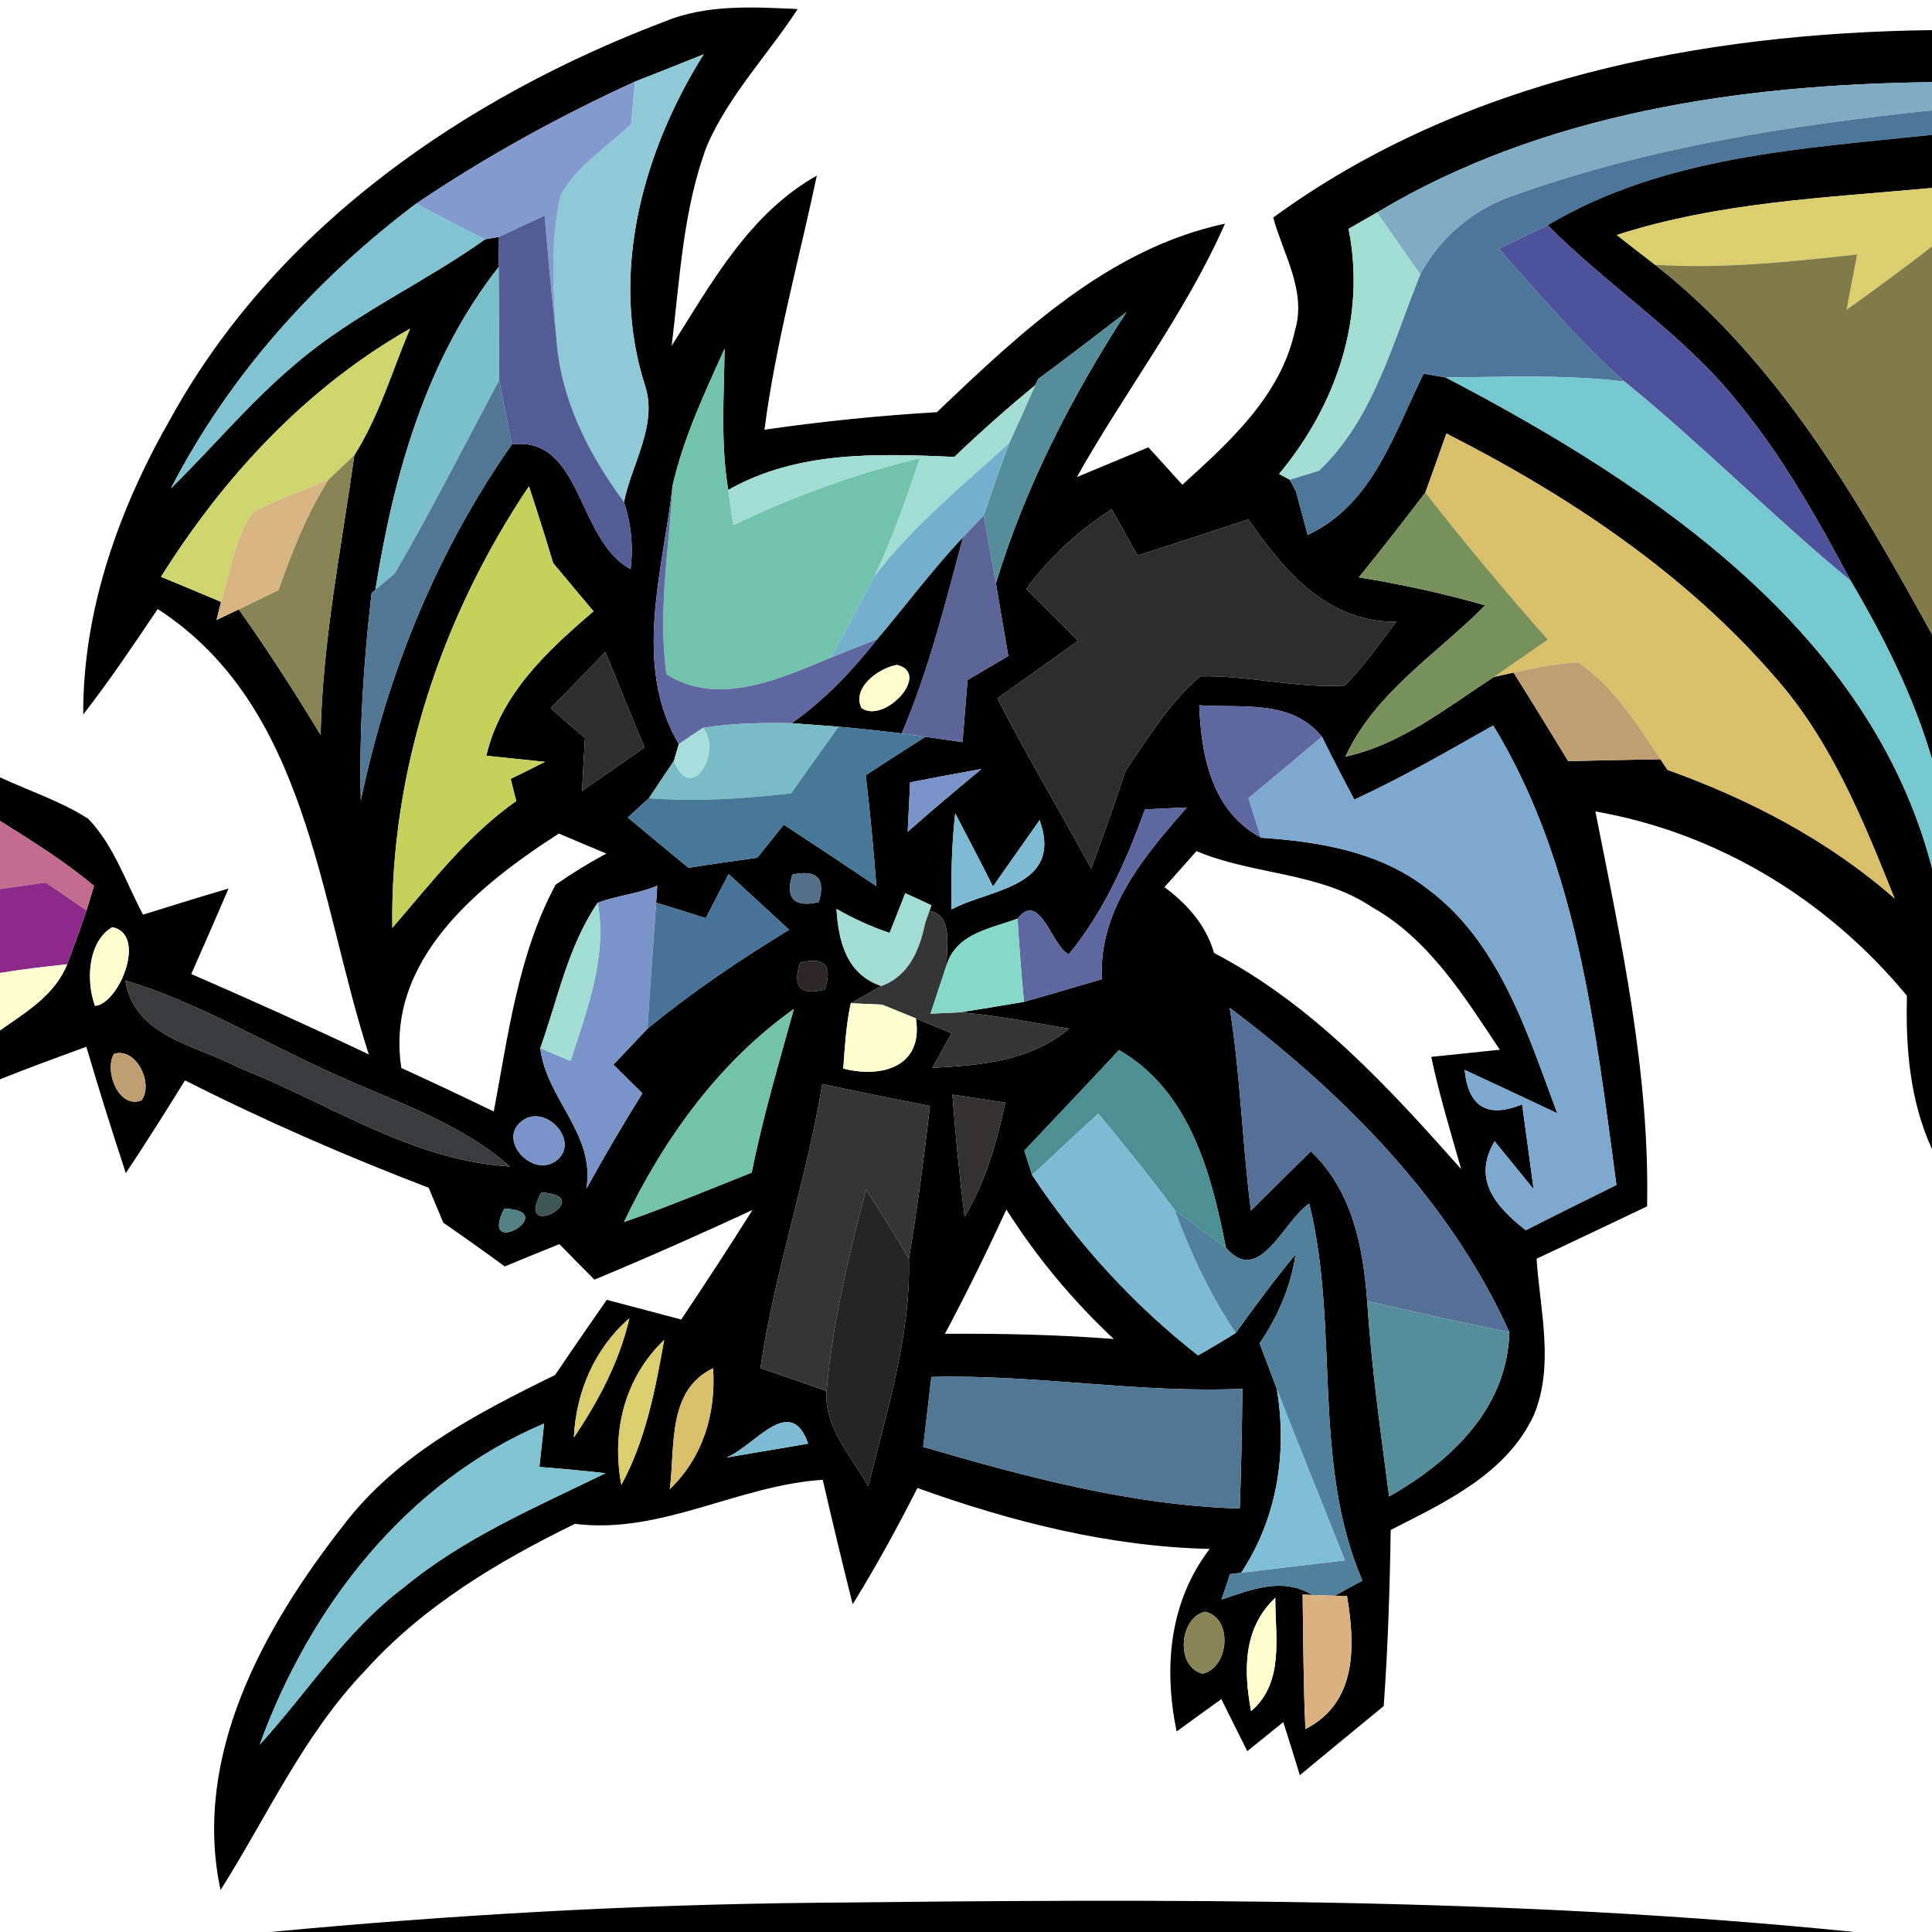 <?xml version="1.0" encoding="UTF-8" ?>
<!DOCTYPE svg PUBLIC "-//W3C//DTD SVG 1.1//EN" "http://www.w3.org/Graphics/SVG/1.1/DTD/svg11.dtd">
<svg width="111pt" height="111pt" viewBox="0 0 111 111" version="1.1" xmlns="http://www.w3.org/2000/svg">
<path fill="#000000" opacity="1.00" d=" M 9.89 23.89 C 15.95 13.00 26.71 5.60 38.15 1.25 C 40.58 0.24 43.25 0.40 45.83 0.52 C 44.12 3.14 41.89 5.46 40.62 8.36 C 39.24 12.03 39.06 16.01 38.59 19.87 C 40.89 16.24 43.05 12.27 46.93 10.09 C 45.90 14.95 44.56 19.75 43.92 24.69 C 47.21 24.21 50.51 23.88 53.83 23.68 C 58.61 19.13 63.69 14.28 70.38 12.85 C 68.10 18.02 64.62 22.50 61.87 27.41 C 63.24 26.84 64.61 26.27 65.98 25.70 C 66.47 26.24 67.44 27.31 67.93 27.85 C 70.64 25.39 73.59 22.74 74.40 18.99 C 75.08 16.74 73.73 14.61 73.15 12.50 C 84.05 4.54 97.75 1.90 111.00 1.73 L 111.00 4.72 C 100.03 4.85 88.67 6.48 79.11 12.21 C 78.71 12.44 77.89 12.91 77.48 13.15 C 78.50 18.28 76.76 23.29 73.49 27.23 L 74.10 27.56 L 74.45 28.21 C 74.62 28.84 74.96 30.10 75.13 30.73 C 78.86 29.02 80.11 24.86 81.79 21.47 C 82.11 21.52 82.75 21.63 83.07 21.69 C 94.84 27.84 107.46 36.24 111.00 49.87 L 111.00 66.02 C 109.73 63.25 109.48 60.22 109.56 57.21 C 105.02 51.71 98.71 47.85 91.66 46.62 C 93.14 54.10 94.79 61.63 94.63 69.31 C 92.52 70.32 90.40 71.32 88.28 72.32 C 88.48 75.27 89.31 78.44 88.13 81.29 C 86.57 84.67 83.03 86.31 79.90 87.90 C 79.85 91.28 79.74 94.65 79.50 98.02 C 77.89 99.34 76.28 100.66 74.68 101.99 C 74.37 100.97 74.05 99.95 73.73 98.94 C 73.21 99.36 72.18 100.19 71.66 100.61 C 71.16 99.61 70.66 98.61 70.17 97.62 C 69.52 98.08 68.24 99.02 67.60 99.48 C 66.85 95.81 67.17 92.05 69.50 88.99 C 63.73 88.86 58.11 87.43 52.71 85.49 C 51.56 87.76 50.33 90.00 48.99 92.17 C 48.39 89.79 47.82 87.41 47.27 85.02 C 42.40 85.33 37.99 88.17 33.03 87.55 C 28.61 89.71 24.29 92.29 20.97 95.99 C 17.45 99.65 15.36 104.34 12.67 108.59 C 11.03 100.87 15.15 93.48 19.75 87.61 C 22.83 83.57 27.42 81.19 31.89 79.00 C 32.87 77.55 33.86 76.11 34.86 74.68 C 36.29 75.06 37.71 75.43 39.14 75.81 C 40.53 73.73 41.90 71.64 43.23 69.52 C 40.23 70.91 37.21 72.25 34.15 73.52 C 33.64 73.01 32.64 71.99 32.14 71.48 C 31.09 71.90 30.05 72.33 29.00 72.76 C 27.84 71.91 26.66 71.07 25.47 70.25 C 25.26 69.75 24.84 68.75 24.63 68.24 C 19.87 66.42 15.19 64.38 10.63 62.07 C 9.52 63.86 8.40 65.64 7.23 67.40 C 6.43 64.99 5.68 62.57 4.96 60.14 C 3.30 60.75 1.64 61.35 0.00 62.01 L 0.00 59.20 C 1.48 58.15 3.15 57.18 3.86 55.40 C 4.25 54.38 4.62 53.35 4.97 52.31 L 5.40 50.90 C 3.72 49.48 1.85 48.33 0.00 47.16 L 0.00 44.66 C 1.70 45.45 3.50 46.03 5.08 47.05 C 6.56 48.60 7.23 50.70 8.22 52.55 C 9.85 52.04 11.49 51.53 13.13 51.05 C 12.43 52.69 11.71 54.32 10.99 55.96 C 14.41 57.45 17.82 58.98 21.19 60.58 C 18.31 51.69 17.69 40.58 9.06 34.99 C 7.68 37.04 6.30 39.10 4.78 41.05 C 4.76 34.96 6.88 29.11 9.89 23.89 M 36.48 4.69 C 32.11 6.69 27.89 9.01 23.91 11.70 C 18.11 16.07 13.15 21.59 9.82 28.06 C 12.23 25.69 14.40 23.07 17.00 20.89 C 20.31 18.05 24.34 16.27 27.87 13.75 C 28.07 13.71 28.47 13.65 28.67 13.61 C 28.66 14.04 28.66 14.91 28.65 15.34 C 24.48 20.64 22.61 27.32 21.57 33.88 L 21.35 34.07 C 20.89 38.02 20.63 42.01 20.73 45.99 C 22.27 38.66 25.10 31.68 29.41 25.53 C 33.47 25.05 33.12 31.02 36.23 32.70 C 36.39 31.36 36.26 30.07 35.85 28.84 C 36.29 26.64 37.83 24.38 37.04 22.09 C 35.00 15.69 36.95 8.65 40.43 3.12 C 39.12 3.65 37.80 4.17 36.48 4.69 M 59.64 21.78 L 59.48 22.13 C 57.88 23.44 56.33 24.82 54.83 26.25 C 50.42 26.06 45.82 25.89 41.84 28.15 C 41.39 25.46 41.60 22.73 41.63 20.03 C 40.48 22.59 39.26 25.16 38.64 27.92 C 38.09 32.78 36.32 38.23 39.00 42.75 L 38.72 43.71 C 38.36 44.25 37.64 45.32 37.28 45.86 C 36.98 46.14 36.38 46.69 36.07 46.97 C 37.23 47.94 38.39 48.90 39.56 49.86 C 40.87 49.65 42.19 49.46 43.51 49.28 C 43.89 48.81 44.65 47.85 45.03 47.38 C 46.81 48.54 48.58 49.72 50.35 50.91 C 50.19 48.78 49.99 46.66 49.74 44.54 C 50.88 43.79 52.02 43.06 53.17 42.33 C 53.70 42.41 54.77 42.56 55.30 42.64 C 55.40 41.45 55.49 40.26 55.59 39.07 C 56.18 38.72 57.35 38.03 57.93 37.69 C 57.69 36.29 57.45 34.90 57.22 33.51 C 58.91 27.95 61.57 22.79 64.72 17.93 C 63.03 19.22 61.35 20.52 59.64 21.78 M 9.25 33.14 C 10.40 33.62 11.55 34.09 12.70 34.58 L 12.44 35.62 L 13.72 35.01 C 15.38 37.35 16.93 39.77 18.42 42.22 C 18.53 36.81 19.61 31.50 20.36 26.15 C 21.78 23.91 22.53 21.31 23.56 18.88 C 17.60 22.27 12.87 27.37 9.25 33.14 M 83.10 24.91 C 82.70 26.04 82.30 27.17 81.89 28.30 C 80.64 29.94 79.37 31.57 78.07 33.17 C 80.52 33.57 82.94 34.09 85.33 34.78 C 82.56 37.58 79.01 39.77 77.30 43.47 C 80.52 42.77 83.13 40.64 85.84 38.89 L 86.96 38.64 C 88.02 40.33 89.06 42.03 90.10 43.73 C 91.86 43.69 93.63 43.65 95.40 43.62 L 95.80 44.23 C 100.54 45.93 105.05 48.28 108.85 51.62 C 107.06 47.15 105.23 42.60 102.01 38.94 C 96.84 32.95 90.12 28.47 83.10 24.91 M 22.54 53.31 C 24.76 50.74 26.85 48.00 29.66 46.02 C 29.58 45.71 29.42 45.07 29.34 44.75 C 29.84 44.51 30.82 44.02 31.31 43.77 C 30.47 43.68 28.78 43.51 27.94 43.42 C 28.77 39.86 31.45 37.39 34.10 35.12 C 33.32 34.20 32.55 33.27 31.78 32.35 C 31.34 30.87 30.87 29.40 30.39 27.94 C 25.38 35.40 22.41 44.28 22.54 53.31 M 58.96 33.83 C 59.96 34.83 60.95 35.82 61.94 36.82 C 60.40 37.92 58.85 39.02 57.31 40.12 C 58.98 43.44 60.93 46.63 62.69 49.91 C 63.38 48.04 64.05 46.17 64.67 44.28 C 65.97 42.39 67.18 40.37 68.95 38.86 C 71.73 38.79 74.48 39.56 77.26 39.39 C 78.36 38.27 79.27 36.97 80.22 35.72 C 76.25 35.76 73.79 32.81 71.72 29.84 C 69.60 30.54 67.48 31.24 65.36 31.92 C 64.99 31.26 64.24 29.92 63.87 29.26 C 61.97 30.48 60.30 32.01 58.96 33.83 M 31.64 40.70 C 32.13 41.13 33.12 41.98 33.61 42.40 C 33.55 43.41 33.49 44.43 33.44 45.44 C 34.64 44.61 35.83 43.78 37.03 42.94 C 36.28 41.12 35.52 39.29 34.78 37.46 C 33.73 38.54 32.69 39.62 31.64 40.70 M 68.90 40.52 C 69.02 43.48 69.62 46.59 72.45 48.13 C 75.78 48.35 79.27 48.93 81.98 51.04 C 86.15 54.11 87.74 59.33 89.47 63.96 C 88.14 63.33 85.48 62.09 84.15 61.47 C 84.36 63.60 85.46 64.26 87.45 63.45 C 87.62 64.67 87.95 67.10 88.11 68.32 L 85.87 65.57 C 84.56 67.80 85.97 69.34 87.66 70.68 C 89.39 69.80 91.13 68.94 92.87 68.08 C 91.65 59.06 90.62 49.61 85.79 41.68 C 83.16 43.17 80.55 44.68 77.81 45.94 C 77.17 44.74 76.55 43.54 75.95 42.33 C 74.20 40.16 71.35 40.69 68.90 40.52 M 52.29 44.95 C 52.25 45.66 52.19 47.08 52.15 47.79 C 53.54 46.56 54.96 45.37 56.39 44.18 C 55.02 44.43 53.65 44.68 52.29 44.95 M 65.78 46.50 C 64.72 49.47 63.41 52.37 61.41 54.83 C 60.43 54.39 59.76 51.12 58.46 52.78 C 56.93 53.35 54.97 53.61 54.39 55.43 C 54.37 54.40 54.77 52.54 53.40 52.34 L 53.51 52.01 C 53.14 51.83 52.39 51.49 52.01 51.32 C 51.79 51.89 51.34 53.03 51.11 53.60 C 50.05 53.24 49.03 52.78 48.06 52.22 C 48.17 54.07 48.63 55.98 50.64 56.65 C 50.20 56.90 49.32 57.39 48.88 57.64 C 48.61 58.87 48.54 60.14 48.45 61.39 C 50.63 61.96 53.07 61.30 52.62 58.51 C 53.13 58.72 54.15 59.15 54.67 59.36 C 54.39 59.86 53.85 60.85 53.57 61.35 C 56.33 61.21 59.21 60.97 61.42 59.10 C 59.34 58.75 57.27 58.34 55.17 58.16 C 56.39 57.97 57.61 57.77 58.83 57.56 C 60.32 57.14 61.81 56.70 63.30 56.26 C 63.13 52.24 65.71 49.22 68.19 46.39 C 67.59 46.42 66.38 46.47 65.78 46.50 M 54.67 52.25 C 56.83 51.07 61.11 51.00 59.73 47.12 C 59.06 48.07 57.72 49.98 57.05 50.93 C 56.34 49.52 55.61 48.12 54.88 46.73 C 54.67 48.56 54.64 50.41 54.67 52.25 M 32.11 47.89 C 27.50 50.85 22.10 55.19 23.06 61.36 C 24.84 62.17 26.61 63.01 28.37 63.86 C 29.20 59.45 29.77 54.84 31.92 50.83 C 32.86 50.18 33.83 49.58 34.84 49.04 C 33.93 48.66 33.02 48.28 32.11 47.89 M 66.90 50.97 C 68.21 51.94 69.29 53.15 69.75 54.75 C 75.42 57.71 79.76 62.45 83.95 67.17 C 83.34 65.03 82.69 62.90 82.23 60.72 C 83.21 60.62 85.18 60.42 86.17 60.31 C 84.14 57.27 82.12 53.97 78.83 52.12 C 75.81 50.09 72.02 50.28 68.74 48.90 C 68.13 49.59 67.52 50.28 66.90 50.97 M 45.52 50.25 C 45.11 51.62 45.62 52.15 47.04 51.83 C 47.45 50.47 46.94 49.94 45.52 50.25 M 34.34 51.87 C 32.62 54.39 32.05 57.41 31.04 60.22 C 31.39 63.15 34.22 65.14 33.69 68.30 C 34.71 66.44 35.79 64.61 36.91 62.81 C 36.49 62.40 35.66 61.58 35.24 61.17 C 35.73 60.65 36.71 59.62 37.20 59.10 C 39.76 57.00 42.51 55.14 45.34 53.42 C 44.18 52.35 43.02 51.28 41.86 50.22 C 41.53 50.85 40.88 52.12 40.55 52.75 C 39.60 52.45 38.65 52.15 37.70 51.86 L 37.76 50.89 C 36.66 51.35 35.45 51.45 34.34 51.87 M 6.45 53.27 C 5.03 54.11 4.94 56.39 5.46 57.79 C 6.86 57.67 8.47 53.66 6.45 53.27 M 45.97 55.31 C 45.51 56.70 45.99 57.21 47.39 56.85 C 47.85 55.47 47.38 54.95 45.97 55.31 M 7.20 56.33 C 7.72 59.58 11.30 60.05 13.72 61.34 C 18.86 63.35 23.65 66.69 29.30 67.02 C 26.42 64.48 22.71 63.31 19.28 61.74 C 15.24 59.95 11.45 57.61 7.20 56.33 M 35.85 70.21 C 38.33 69.35 40.75 68.34 43.19 67.37 C 43.82 64.19 44.75 61.09 45.61 57.97 C 41.28 61.05 38.11 65.47 35.85 70.21 M 70.65 57.90 C 71.27 61.76 71.37 65.68 71.87 69.55 C 73.01 68.42 74.16 67.28 75.31 66.15 C 77.70 68.40 78.31 71.63 78.55 74.75 C 78.79 78.51 79.32 82.24 79.81 85.98 C 83.38 83.94 86.59 80.93 86.72 76.54 C 83.31 68.97 77.21 62.85 70.65 57.90 M 6.55 60.55 C 5.97 61.51 6.81 63.74 8.13 63.22 C 8.85 62.25 7.81 60.14 6.55 60.55 M 58.85 66.11 C 58.96 66.46 59.19 67.16 59.30 67.51 C 61.90 71.44 65.12 74.96 68.83 77.87 C 69.56 77.46 70.28 77.03 71.00 76.58 C 72.10 75.05 73.22 73.53 74.43 72.07 C 74.17 73.93 73.41 75.64 72.37 77.18 C 72.62 77.84 73.11 79.15 73.36 79.81 C 73.97 83.46 73.38 87.24 71.31 90.36 L 70.67 90.44 C 70.55 90.80 70.30 91.54 70.18 91.90 C 71.91 91.32 73.70 90.59 75.40 91.64 L 74.84 91.61 C 74.88 94.19 74.88 96.77 75.00 99.34 C 77.98 97.83 77.87 94.55 77.39 91.69 L 76.69 91.68 C 77.08 91.46 77.87 91.03 78.27 90.81 C 75.34 83.95 76.98 76.28 75.22 69.15 C 73.73 70.13 72.37 73.94 70.43 71.68 C 69.60 67.42 68.35 62.66 64.29 60.33 C 62.49 62.27 60.66 64.19 58.85 66.11 M 47.24 62.28 C 46.34 67.79 44.49 73.08 43.69 78.60 C 44.96 79.04 46.23 79.47 47.49 79.92 C 47.33 82.02 48.94 83.67 49.88 85.40 C 50.94 81.11 52.33 76.78 52.22 72.32 C 52.71 69.41 53.09 66.48 53.43 63.54 C 51.36 63.14 49.30 62.72 47.24 62.28 M 54.72 62.89 C 54.90 65.23 55.12 67.57 55.42 69.91 C 56.63 67.89 57.27 65.63 57.76 63.35 C 57.00 63.23 55.48 63.00 54.72 62.89 M 30.05 64.36 C 28.51 65.41 30.52 67.65 31.90 66.73 C 33.41 65.68 31.43 63.42 30.05 64.36 M 31.10 68.51 C 29.50 71.45 34.45 68.71 31.10 68.51 M 28.97 69.44 C 27.45 72.45 32.32 69.56 28.97 69.44 M 54.29 76.63 C 57.53 76.61 60.76 76.68 63.99 76.93 C 61.63 74.72 59.55 72.22 57.82 69.49 C 56.71 71.90 55.54 74.28 54.29 76.63 M 32.97 82.59 C 34.39 80.49 35.59 78.22 36.16 75.74 C 34.16 77.48 33.10 79.95 32.97 82.59 M 35.70 85.31 C 37.10 82.74 37.65 79.83 38.16 76.98 C 35.88 79.17 35.12 82.25 35.70 85.31 M 38.48 85.56 C 40.39 83.72 41.14 81.23 40.97 78.61 C 38.31 79.88 38.80 83.13 38.48 85.56 M 53.51 79.11 C 53.35 80.45 53.20 81.79 53.04 83.13 C 58.98 84.86 65.01 86.49 71.23 86.67 C 71.31 84.38 71.36 82.08 71.38 79.79 C 65.41 80.06 59.49 78.95 53.51 79.11 M 41.73 83.74 C 43.29 83.47 44.86 83.22 46.43 82.94 C 45.41 80.00 43.31 83.14 41.73 83.74 M 14.92 100.24 C 17.67 97.23 19.88 93.70 23.18 91.22 C 26.64 88.35 30.80 86.59 34.79 84.64 C 33.53 84.50 32.26 84.38 30.99 84.28 C 31.06 83.66 31.19 82.41 31.26 81.79 C 23.34 85.14 17.80 92.31 14.92 100.24 M 71.88 98.31 C 73.81 96.66 73.26 94.04 73.27 91.80 C 71.42 93.54 71.44 95.97 71.88 98.31 M 69.10 96.16 C 70.62 95.82 70.86 92.93 69.22 92.60 C 67.74 92.96 67.53 95.79 69.10 96.16 Z" />
<path fill="#8fc8d6" opacity="1.00" d=" M 36.48 4.69 C 37.80 4.17 39.12 3.65 40.43 3.12 C 36.95 8.65 35.00 15.69 37.04 22.09 C 37.83 24.38 36.29 26.64 35.85 28.84 C 33.76 26.02 32.14 22.79 31.95 19.22 C 31.79 16.55 31.59 13.81 32.23 11.18 C 33.17 9.50 34.88 8.44 36.26 7.14 C 36.33 6.33 36.41 5.51 36.48 4.69 Z" />
<path fill="#7fabc3" opacity="1.00" d=" M 79.11 12.21 C 88.67 6.48 100.03 4.85 111.00 4.72 L 111.00 6.34 C 102.93 7.19 94.82 8.44 87.15 11.17 C 84.77 11.92 82.78 13.57 81.60 15.77 C 80.77 14.59 79.94 13.40 79.11 12.21 Z" />
<path fill="#829ace" opacity="1.00" d=" M 23.91 11.70 C 27.89 9.01 32.11 6.69 36.48 4.69 C 36.41 5.51 36.33 6.33 36.26 7.14 C 34.88 8.44 33.17 9.50 32.23 11.18 C 31.59 13.81 31.79 16.55 31.95 19.22 C 31.68 16.95 31.49 14.67 31.29 12.39 C 30.63 12.70 29.32 13.31 28.67 13.61 C 28.47 13.65 28.07 13.71 27.87 13.75 C 26.54 13.09 25.22 12.41 23.91 11.70 Z" />
<path fill="#4c769a" opacity="1.00" d=" M 87.15 11.17 C 94.82 8.44 102.93 7.19 111.00 6.34 L 111.00 7.75 C 103.47 8.55 95.61 8.97 88.92 12.94 C 87.98 13.39 87.05 13.84 86.11 14.29 C 88.44 16.91 90.72 19.58 93.33 21.92 C 89.92 21.51 86.49 21.66 83.07 21.69 C 82.75 21.63 82.11 21.52 81.79 21.47 C 80.11 24.86 78.86 29.02 75.13 30.73 C 74.96 30.10 74.62 28.84 74.45 28.21 L 74.10 27.56 C 74.52 27.43 75.36 27.17 75.78 27.04 C 78.92 24.06 80.01 19.66 81.60 15.77 C 82.78 13.57 84.77 11.92 87.15 11.17 Z" />
<path fill="#000000" opacity="1.00" d=" M 88.92 12.94 C 95.61 8.97 103.47 8.55 111.00 7.75 L 111.00 10.80 C 104.92 11.36 98.75 11.61 92.89 13.50 C 93.62 14.08 94.35 14.65 95.09 15.21 C 102.17 20.76 106.73 28.69 111.00 36.45 L 111.00 43.62 C 109.94 40.00 108.24 36.61 106.33 33.37 C 104.43 29.81 102.44 26.27 99.87 23.14 C 96.74 19.20 92.43 16.49 88.92 12.94 Z" />
<path fill="#dace6e" opacity="1.00" d=" M 92.89 13.50 C 98.75 11.61 104.92 11.36 111.00 10.80 L 111.00 14.15 C 109.40 15.42 107.74 16.61 106.09 17.80 C 106.24 17.01 106.55 15.42 106.70 14.62 C 102.85 15.04 98.97 15.46 95.09 15.21 C 94.35 14.65 93.62 14.08 92.89 13.50 Z" />
<path fill="#80c3d2" opacity="1.00" d=" M 9.82 28.06 C 13.15 21.59 18.11 16.07 23.91 11.70 C 25.22 12.41 26.54 13.09 27.87 13.75 C 24.34 16.27 20.31 18.05 17.00 20.89 C 14.40 23.07 12.23 25.69 9.82 28.06 Z" />
<path fill="#a2ddd4" opacity="1.00" d=" M 77.48 13.15 C 77.89 12.91 78.71 12.44 79.11 12.21 C 79.94 13.40 80.77 14.59 81.60 15.77 C 80.01 19.66 78.92 24.06 75.78 27.04 C 75.36 27.17 74.52 27.43 74.10 27.56 L 73.49 27.23 C 76.76 23.29 78.50 18.28 77.48 13.15 Z" />
<path fill="#535c95" opacity="1.00" d=" M 28.67 13.61 C 29.32 13.31 30.63 12.70 31.29 12.39 C 31.49 14.67 31.68 16.95 31.95 19.22 C 32.14 22.79 33.76 26.02 35.85 28.84 C 36.26 30.07 36.39 31.36 36.23 32.70 C 33.12 31.02 33.47 25.05 29.41 25.53 C 29.15 24.30 28.91 23.07 28.68 21.84 C 28.67 19.67 28.65 17.51 28.65 15.34 C 28.66 14.91 28.66 14.04 28.67 13.61 Z" />
<path fill="#4e529b" opacity="1.00" d=" M 86.11 14.29 C 87.05 13.84 87.98 13.39 88.92 12.94 C 92.43 16.49 96.74 19.20 99.87 23.14 C 102.44 26.27 104.43 29.81 106.33 33.37 C 101.87 29.70 97.81 25.56 93.33 21.92 C 90.72 19.58 88.44 16.91 86.11 14.29 Z" />
<path fill="#817a49" opacity="1.00" d=" M 95.09 15.21 C 98.97 15.46 102.85 15.04 106.70 14.62 C 106.55 15.42 106.24 17.01 106.09 17.80 C 107.74 16.61 109.40 15.42 111.00 14.15 L 111.00 36.45 C 106.73 28.69 102.17 20.76 95.09 15.21 Z" />
<path fill="#79c0cb" opacity="1.00" d=" M 28.65 15.34 C 28.65 17.51 28.67 19.67 28.68 21.84 C 26.70 25.55 24.80 29.31 22.68 32.95 C 22.40 33.18 21.85 33.65 21.57 33.88 C 22.61 27.32 24.48 20.64 28.65 15.34 Z" />
<path fill="#568d9b" opacity="1.00" d=" M 59.64 21.78 C 61.35 20.52 63.03 19.22 64.72 17.93 C 61.57 22.79 58.91 27.95 57.22 33.51 C 56.99 32.21 56.75 30.92 56.51 29.62 C 56.99 28.23 57.47 26.84 57.98 25.46 C 58.49 24.36 58.99 23.24 59.48 22.13 L 59.64 21.78 Z" />
<path fill="#cdd56c" opacity="1.00" d=" M 9.25 33.14 C 12.87 27.37 17.60 22.27 23.56 18.88 C 22.53 21.31 21.78 23.91 20.36 26.15 C 19.99 26.50 19.24 27.21 18.87 27.56 C 17.43 28.19 15.90 28.67 14.52 29.46 C 13.47 30.96 13.24 32.86 12.70 34.58 C 11.55 34.09 10.40 33.62 9.25 33.14 Z" />
<path fill="#71c4ab" opacity="1.00" d=" M 38.64 27.92 C 39.26 25.16 40.48 22.59 41.63 20.03 C 41.60 22.73 41.39 25.46 41.84 28.15 C 41.91 28.66 42.06 29.67 42.13 30.17 C 45.56 28.51 49.15 27.21 52.86 26.32 C 52.08 28.62 51.29 30.92 50.24 33.11 C 49.40 34.67 48.58 36.23 47.74 37.78 C 44.84 39.00 41.24 40.63 38.29 38.74 C 37.78 35.16 38.45 31.51 38.64 27.92 Z" />
<path fill="#75c7d0" opacity="1.00" d=" M 83.07 21.69 C 86.49 21.66 89.92 21.51 93.33 21.92 C 97.81 25.56 101.87 29.70 106.33 33.37 C 108.24 36.61 109.94 40.00 111.00 43.62 L 111.00 49.87 C 107.46 36.24 94.84 27.84 83.07 21.69 Z" />
<path fill="#517795" opacity="1.00" d=" M 22.68 32.95 C 24.80 29.31 26.70 25.55 28.68 21.84 C 28.91 23.07 29.15 24.30 29.41 25.53 C 25.10 31.68 22.27 38.66 20.73 45.99 C 20.63 42.01 20.89 38.02 21.35 34.07 L 21.57 33.88 C 21.85 33.65 22.40 33.18 22.68 32.95 Z" />
<path fill="#a2ddd4" opacity="1.00" d=" M 54.83 26.25 C 56.33 24.82 57.88 23.44 59.48 22.13 C 58.99 23.24 58.49 24.36 57.98 25.46 C 55.30 27.90 52.45 30.21 50.24 33.11 C 51.29 30.92 52.08 28.62 52.86 26.32 C 49.15 27.21 45.56 28.51 42.13 30.17 C 42.06 29.67 41.91 28.66 41.84 28.15 C 45.82 25.89 50.42 26.06 54.83 26.25 Z" />
<path fill="#dabf6a" opacity="1.00" d=" M 83.10 24.91 C 90.12 28.47 96.84 32.95 102.01 38.94 C 105.23 42.60 107.06 47.15 108.85 51.62 C 105.05 48.28 100.54 45.93 95.80 44.23 L 95.40 43.62 C 94.04 41.60 92.73 39.44 90.68 38.06 C 89.42 38.11 88.19 38.38 86.96 38.64 L 85.84 38.89 C 86.87 38.18 87.90 37.46 88.93 36.75 C 86.50 34.00 84.15 31.19 81.89 28.30 C 82.30 27.17 82.70 26.04 83.10 24.91 Z" />
<path fill="#75afce" opacity="1.00" d=" M 50.24 33.11 C 52.45 30.21 55.30 27.90 57.98 25.46 C 57.47 26.84 56.99 28.23 56.51 29.62 C 56.21 29.94 55.62 30.56 55.32 30.88 C 53.58 32.73 52.05 34.78 50.41 36.72 C 49.74 36.99 48.40 37.52 47.74 37.78 C 48.58 36.23 49.40 34.67 50.24 33.11 Z" />
<path fill="#888453" opacity="1.00" d=" M 18.87 27.56 C 19.24 27.21 19.99 26.50 20.36 26.15 C 19.61 31.50 18.53 36.81 18.42 42.22 C 16.93 39.77 15.38 37.35 13.72 35.01 C 14.48 34.64 15.24 34.27 16.00 33.90 C 16.77 31.71 17.62 29.53 18.87 27.56 Z" />
<path fill="#d9b483" opacity="1.00" d=" M 14.52 29.46 C 15.90 28.67 17.43 28.19 18.87 27.56 C 17.62 29.53 16.77 31.71 16.00 33.90 C 15.24 34.27 14.48 34.64 13.72 35.01 L 12.44 35.62 L 12.70 34.58 C 13.24 32.86 13.47 30.96 14.52 29.46 Z" />
<path fill="#5e679f" opacity="1.00" d=" M 39.00 42.75 C 36.32 38.23 38.09 32.78 38.64 27.92 C 38.45 31.51 37.78 35.16 38.29 38.74 C 41.24 40.63 44.84 39.00 47.74 37.78 C 48.40 37.52 49.74 36.99 50.41 36.72 C 48.98 38.53 47.39 40.22 45.50 41.55 C 43.80 41.52 42.08 41.54 40.39 41.82 C 40.04 42.05 39.35 42.51 39.00 42.75 Z" />
<path fill="#c6d15c" opacity="1.00" d=" M 22.54 53.31 C 22.41 44.28 25.38 35.40 30.39 27.94 C 30.87 29.40 31.34 30.87 31.78 32.35 C 32.55 33.27 33.32 34.20 34.10 35.12 C 31.45 37.39 28.77 39.86 27.94 43.42 C 28.78 43.51 30.47 43.68 31.31 43.77 C 30.82 44.02 29.84 44.51 29.34 44.75 C 29.42 45.07 29.58 45.71 29.66 46.02 C 26.85 48.00 24.76 50.74 22.54 53.31 Z" />
<path fill="#78905a" opacity="1.00" d=" M 78.07 33.17 C 79.37 31.57 80.64 29.94 81.89 28.30 C 84.15 31.19 86.50 34.00 88.93 36.75 C 87.90 37.46 86.87 38.18 85.84 38.89 C 83.13 40.64 80.52 42.77 77.30 43.47 C 79.01 39.77 82.56 37.58 85.33 34.78 C 82.94 34.09 80.52 33.57 78.07 33.17 Z" />
<path fill="#5c6498" opacity="1.00" d=" M 55.32 30.88 C 55.62 30.56 56.21 29.94 56.51 29.62 C 56.75 30.92 56.99 32.21 57.22 33.51 C 57.45 34.90 57.69 36.29 57.93 37.69 C 57.35 38.03 56.18 38.72 55.59 39.07 C 55.49 40.26 55.40 41.45 55.30 42.64 C 54.77 42.56 53.70 42.41 53.17 42.33 C 52.83 42.28 52.15 42.19 51.80 42.14 C 53.35 38.51 54.30 34.68 55.32 30.88 Z" />
<path fill="#2d2d2d" opacity="1.00" d=" M 58.96 33.83 C 60.30 32.01 61.97 30.48 63.87 29.26 C 64.24 29.92 64.99 31.26 65.36 31.92 C 67.48 31.24 69.60 30.54 71.72 29.84 C 73.79 32.81 76.25 35.76 80.22 35.72 C 79.27 36.97 78.36 38.27 77.26 39.39 C 74.48 39.56 71.73 38.79 68.95 38.86 C 67.18 40.37 65.97 42.39 64.67 44.28 C 64.05 46.17 63.38 48.04 62.69 49.91 C 60.93 46.63 58.98 43.44 57.31 40.12 C 58.85 39.02 60.40 37.92 61.94 36.82 C 60.95 35.82 59.96 34.83 58.96 33.83 Z" />
<path fill="#000000" opacity="1.00" d=" M 50.41 36.72 C 52.05 34.78 53.58 32.73 55.32 30.88 C 54.30 34.68 53.35 38.51 51.80 42.14 C 50.60 41.99 49.39 41.86 48.18 41.75 C 47.51 41.70 46.17 41.60 45.50 41.55 C 47.39 40.22 48.98 38.53 50.41 36.72 M 51.53 38.20 C 50.50 38.38 48.94 39.49 49.49 40.67 C 50.78 41.63 53.55 38.69 51.53 38.20 Z" />
<path fill="#2e2e2e" opacity="1.00" d=" M 31.64 40.70 C 32.69 39.62 33.73 38.54 34.78 37.46 C 35.52 39.29 36.28 41.12 37.03 42.94 C 35.83 43.78 34.64 44.61 33.44 45.44 C 33.49 44.43 33.55 43.41 33.61 42.40 C 33.12 41.98 32.13 41.13 31.64 40.70 Z" />
<path fill="#fffecf" opacity="1.00" d=" M 51.53 38.20 C 53.55 38.69 50.78 41.63 49.49 40.67 C 48.94 39.49 50.50 38.38 51.53 38.20 Z" />
<path fill="#bf9f72" opacity="1.00" d=" M 86.96 38.64 C 88.19 38.38 89.42 38.11 90.68 38.06 C 92.73 39.44 94.04 41.60 95.40 43.62 C 93.63 43.65 91.86 43.69 90.10 43.73 C 89.06 42.03 88.02 40.33 86.96 38.64 Z" />
<path fill="#79bcc7" opacity="1.00" d=" M 40.39 41.82 C 42.08 41.54 43.80 41.52 45.50 41.55 C 46.17 41.60 47.51 41.70 48.18 41.75 C 47.27 43.03 46.35 44.30 45.45 45.58 C 42.74 45.89 40.01 46.07 37.28 45.86 C 37.64 45.32 38.36 44.25 38.72 43.71 C 39.71 46.27 41.51 43.18 40.39 41.82 Z" />
<path fill="#5e679f" opacity="1.00" d=" M 68.90 40.52 C 71.35 40.69 74.20 40.16 75.95 42.33 C 74.55 43.51 73.14 44.68 71.73 45.86 C 71.91 46.43 72.27 47.56 72.45 48.13 C 69.62 46.59 69.02 43.48 68.90 40.52 Z" />
<path fill="#a5dedb" opacity="1.00" d=" M 40.39 41.82 C 41.51 43.18 39.71 46.27 38.72 43.71 L 39.00 42.75 C 39.35 42.51 40.04 42.05 40.39 41.82 Z" />
<path fill="#487898" opacity="1.00" d=" M 48.18 41.75 C 49.39 41.86 50.60 41.99 51.80 42.14 C 52.15 42.19 52.83 42.28 53.17 42.33 C 52.02 43.06 50.88 43.79 49.74 44.54 C 49.99 46.66 50.19 48.78 50.35 50.91 C 48.58 49.72 46.81 48.54 45.03 47.38 C 44.65 47.85 43.89 48.81 43.51 49.28 C 42.19 49.46 40.87 49.65 39.56 49.86 C 38.39 48.90 37.23 47.94 36.07 46.97 C 36.38 46.69 36.98 46.14 37.28 45.86 C 40.01 46.07 42.74 45.89 45.45 45.58 C 46.35 44.30 47.27 43.03 48.18 41.75 Z" />
<path fill="#7da9d0" opacity="1.00" d=" M 77.81 45.94 C 80.55 44.68 83.16 43.17 85.79 41.68 C 90.62 49.61 91.65 59.06 92.87 68.08 C 91.13 68.94 89.39 69.80 87.66 70.68 C 85.97 69.34 84.56 67.80 85.87 65.57 L 88.11 68.32 C 87.95 67.10 87.62 64.67 87.45 63.45 C 85.46 64.26 84.36 63.60 84.15 61.47 C 85.48 62.09 88.14 63.33 89.47 63.96 C 87.74 59.33 86.15 54.11 81.98 51.04 C 79.27 48.93 75.78 48.35 72.45 48.13 C 72.27 47.56 71.91 46.43 71.73 45.86 C 73.14 44.68 74.55 43.51 75.95 42.33 C 76.55 43.54 77.17 44.74 77.81 45.94 Z" />
<path fill="#7994c9" opacity="1.00" d=" M 52.29 44.95 C 53.65 44.68 55.02 44.43 56.39 44.18 C 54.96 45.37 53.54 46.56 52.15 47.79 C 52.19 47.08 52.25 45.66 52.29 44.95 Z" />
<path fill="#5e679f" opacity="1.00" d=" M 65.78 46.50 C 66.38 46.47 67.59 46.42 68.19 46.39 C 65.71 49.22 63.13 52.24 63.30 56.26 C 61.81 56.70 60.32 57.14 58.83 57.56 C 58.68 55.97 58.56 54.37 58.46 52.78 C 59.76 51.12 60.43 54.39 61.41 54.83 C 63.41 52.37 64.72 49.47 65.78 46.50 Z" />
<path fill="#7cbbd3" opacity="1.00" d=" M 54.67 52.25 C 54.64 50.41 54.67 48.56 54.88 46.73 C 55.61 48.12 56.34 49.52 57.05 50.93 C 57.72 49.98 59.06 48.07 59.73 47.12 C 61.11 51.00 56.83 51.07 54.67 52.25 Z" />
<path fill="#c36c90" opacity="1.00" d=" M 0.00 47.16 C 1.85 48.33 3.72 49.48 5.40 50.90 L 4.97 52.31 C 4.19 51.78 3.41 51.24 2.63 50.71 C 1.76 50.83 0.88 50.95 0.00 51.08 L 0.00 47.16 Z" />
<path fill="#8d2a89" opacity="1.00" d=" M 0.00 51.08 C 0.88 50.95 1.76 50.83 2.63 50.71 C 3.41 51.24 4.19 51.78 4.97 52.31 C 4.62 53.35 4.25 54.38 3.86 55.40 C 2.57 55.54 1.28 55.69 0.00 55.90 L 0.00 51.08 Z" />
<path fill="#566f88" opacity="1.00" d=" M 45.52 50.25 C 46.94 49.94 47.45 50.47 47.04 51.83 C 45.62 52.15 45.11 51.62 45.52 50.25 Z" />
<path fill="#7994c9" opacity="1.00" d=" M 34.34 51.87 C 35.45 51.45 36.66 51.35 37.76 50.89 L 37.70 51.86 C 37.53 54.27 37.35 56.69 37.20 59.10 C 36.71 59.62 35.73 60.65 35.24 61.17 C 35.66 61.58 36.49 62.40 36.91 62.81 C 35.79 64.61 34.71 66.44 33.69 68.30 C 34.22 65.14 31.39 63.15 31.04 60.22 C 31.47 60.41 32.34 60.77 32.78 60.95 C 33.72 58.02 34.90 55.01 34.34 51.87 Z" />
<path fill="#487398" opacity="1.00" d=" M 40.55 52.75 C 40.88 52.12 41.53 50.85 41.86 50.22 C 43.02 51.28 44.18 52.35 45.34 53.42 C 42.51 55.14 39.76 57.00 37.20 59.10 C 37.35 56.69 37.53 54.27 37.70 51.86 C 38.65 52.15 39.60 52.45 40.55 52.75 Z" />
<path fill="#a2ddd4" opacity="1.00" d=" M 52.01 51.32 C 52.39 51.49 53.14 51.83 53.51 52.01 L 53.40 52.34 C 53.34 52.51 53.22 52.85 53.16 53.02 C 52.84 54.58 52.23 56.07 50.64 56.65 C 48.63 55.98 48.17 54.07 48.06 52.22 C 49.03 52.78 50.05 53.24 51.11 53.60 C 51.34 53.03 51.79 51.89 52.01 51.32 Z" />
<path fill="#353535" opacity="1.00" d=" M 53.40 52.34 C 54.77 52.54 54.37 54.40 54.39 55.43 C 54.08 56.36 53.77 57.30 53.46 58.24 C 53.89 58.22 54.74 58.18 55.17 58.16 C 57.27 58.34 59.34 58.75 61.42 59.10 C 59.21 60.97 56.33 61.21 53.57 61.35 C 53.85 60.85 54.39 59.86 54.67 59.36 C 54.15 59.15 53.13 58.72 52.62 58.51 C 52.13 58.31 51.16 57.91 50.67 57.72 C 50.22 57.70 49.32 57.66 48.88 57.64 C 49.32 57.39 50.20 56.90 50.64 56.65 C 52.23 56.07 52.84 54.58 53.16 53.02 C 53.22 52.85 53.34 52.51 53.40 52.34 Z" />
<path fill="#fffecf" opacity="1.00" d=" M 6.45 53.27 C 8.47 53.66 6.86 57.67 5.46 57.79 C 4.94 56.39 5.03 54.11 6.45 53.27 Z" />
<path fill="#a2ddd4" opacity="1.00" d=" M 31.04 60.22 C 32.05 57.41 32.62 54.39 34.34 51.87 C 34.90 55.01 33.72 58.02 32.78 60.95 C 32.34 60.77 31.47 60.41 31.04 60.22 Z" />
<path fill="#86d8c9" opacity="1.00" d=" M 54.39 55.43 C 54.97 53.61 56.93 53.35 58.46 52.78 C 58.56 54.37 58.68 55.97 58.83 57.56 C 57.61 57.77 56.39 57.97 55.17 58.16 C 54.74 58.18 53.89 58.22 53.46 58.24 C 53.77 57.30 54.08 56.36 54.39 55.43 Z" />
<path fill="#fffecf" opacity="1.00" d=" M 0.00 55.90 C 1.28 55.69 2.57 55.54 3.86 55.40 C 3.15 57.18 1.48 58.15 0.00 59.20 L 0.00 55.90 Z" />
<path fill="#2c2726" opacity="1.00" d=" M 45.97 55.31 C 47.38 54.95 47.85 55.47 47.39 56.85 C 45.99 57.21 45.51 56.70 45.97 55.31 Z" />
<path fill="#393b3d" opacity="1.00" d=" M 7.20 56.33 C 11.45 57.61 15.24 59.95 19.28 61.74 C 22.71 63.31 26.42 64.48 29.30 67.02 C 23.65 66.69 18.86 63.35 13.72 61.34 C 11.30 60.05 7.72 59.58 7.20 56.33 Z" />
<path fill="#73c3a9" opacity="1.00" d=" M 35.85 70.21 C 38.11 65.47 41.28 61.05 45.61 57.97 C 44.75 61.09 43.82 64.19 43.19 67.37 C 40.75 68.34 38.33 69.35 35.85 70.21 Z" />
<path fill="#fffecf" opacity="1.00" d=" M 48.45 61.39 C 48.54 60.14 48.61 58.87 48.88 57.64 C 49.32 57.66 50.22 57.70 50.67 57.72 C 51.16 57.91 52.13 58.31 52.62 58.51 C 53.07 61.30 50.63 61.96 48.45 61.39 Z" />
<path fill="#547096" opacity="1.00" d=" M 70.65 57.90 C 77.21 62.85 83.31 68.97 86.72 76.54 C 83.99 75.99 81.27 75.37 78.55 74.75 C 78.31 71.63 77.70 68.40 75.31 66.15 C 74.16 67.28 73.01 68.42 71.87 69.55 C 71.37 65.68 71.27 61.76 70.65 57.90 Z" />
<path fill="#bf9f72" opacity="1.00" d=" M 6.55 60.55 C 7.81 60.14 8.85 62.25 8.13 63.22 C 6.81 63.74 5.97 61.51 6.55 60.55 Z" />
<path fill="#4c9094" opacity="1.00" d=" M 58.85 66.11 C 60.66 64.19 62.49 62.27 64.29 60.33 C 68.35 62.66 69.60 67.42 70.43 71.68 C 69.69 71.14 68.22 70.06 67.49 69.52 C 66.08 67.62 64.60 65.80 63.10 63.98 C 61.83 65.15 60.56 66.33 59.30 67.51 C 59.19 67.16 58.96 66.46 58.85 66.11 Z" />
<path fill="#353535" opacity="1.00" d=" M 47.24 62.28 C 49.30 62.72 51.36 63.14 53.43 63.54 C 53.09 66.48 52.71 69.41 52.22 72.32 C 51.44 70.97 50.60 69.66 49.76 68.35 C 48.75 72.15 47.84 75.99 47.49 79.92 C 46.23 79.47 44.96 79.04 43.69 78.60 C 44.49 73.08 46.34 67.79 47.24 62.28 Z" />
<path fill="#343231" opacity="1.00" d=" M 54.72 62.89 C 55.48 63.00 57.00 63.23 57.76 63.35 C 57.27 65.63 56.63 67.89 55.42 69.91 C 55.12 67.57 54.90 65.23 54.72 62.89 Z" />
<path fill="#7994c9" opacity="1.00" d=" M 30.05 64.36 C 31.43 63.42 33.41 65.68 31.90 66.73 C 30.52 67.65 28.51 65.41 30.05 64.36 Z" />
<path fill="#7cbbd3" opacity="1.00" d=" M 63.10 63.98 C 64.60 65.80 66.08 67.62 67.49 69.52 C 68.41 71.99 69.52 74.39 71.00 76.58 C 70.28 77.03 69.56 77.46 68.83 77.87 C 65.12 74.96 61.90 71.44 59.30 67.51 C 60.56 66.33 61.83 65.15 63.10 63.98 Z" />
<path fill="#3e5755" opacity="1.00" d=" M 31.10 68.51 C 34.45 68.71 29.50 71.45 31.10 68.51 Z" />
<path fill="#528181" opacity="1.00" d=" M 28.97 69.44 C 32.32 69.56 27.45 72.45 28.97 69.44 Z" />
<path fill="#252525" opacity="1.00" d=" M 47.49 79.92 C 47.84 75.99 48.75 72.15 49.76 68.35 C 50.60 69.66 51.44 70.97 52.22 72.32 C 52.33 76.78 50.94 81.11 49.88 85.40 C 48.94 83.67 47.33 82.02 47.49 79.92 Z" />
<path fill="#50809c" opacity="1.00" d=" M 67.49 69.52 C 68.22 70.06 69.69 71.14 70.43 71.68 C 72.37 73.94 73.73 70.13 75.22 69.15 C 76.98 76.28 75.34 83.95 78.27 90.81 C 77.87 91.03 77.08 91.46 76.69 91.68 C 76.37 91.67 75.72 91.65 75.40 91.64 C 73.70 90.59 71.91 91.32 70.18 91.90 C 70.30 91.54 70.55 90.80 70.67 90.44 L 71.31 90.36 C 73.30 90.11 75.29 89.88 77.27 89.65 C 75.97 86.37 74.63 83.10 73.36 79.81 C 73.11 79.15 72.62 77.84 72.37 77.18 C 73.41 75.64 74.17 73.93 74.43 72.07 C 73.22 73.53 72.10 75.05 71.00 76.58 C 69.52 74.39 68.41 71.99 67.49 69.52 Z" />
<path fill="#568d9b" opacity="1.00" d=" M 78.55 74.75 C 81.27 75.37 83.99 75.99 86.72 76.54 C 86.59 80.93 83.38 83.94 79.81 85.98 C 79.32 82.24 78.79 78.51 78.55 74.75 Z" />
<path fill="#dace6e" opacity="1.00" d=" M 32.97 82.59 C 33.10 79.95 34.16 77.48 36.16 75.74 C 35.59 78.22 34.39 80.49 32.97 82.59 Z" />
<path fill="#dace6e" opacity="1.00" d=" M 35.70 85.31 C 35.12 82.25 35.88 79.17 38.16 76.98 C 37.65 79.83 37.10 82.74 35.70 85.31 Z" />
<path fill="#dabf6a" opacity="1.00" d=" M 38.48 85.56 C 38.80 83.13 38.31 79.88 40.97 78.61 C 41.14 81.23 40.39 83.72 38.48 85.56 Z" />
<path fill="#517795" opacity="1.00" d=" M 53.51 79.11 C 59.49 78.95 65.41 80.06 71.38 79.79 C 71.36 82.08 71.31 84.38 71.23 86.67 C 65.01 86.49 58.98 84.86 53.04 83.13 C 53.20 81.79 53.35 80.45 53.51 79.11 Z" />
<path fill="#7ebed6" opacity="1.00" d=" M 73.36 79.81 C 74.63 83.10 75.97 86.37 77.27 89.65 C 75.29 89.88 73.30 90.11 71.31 90.36 C 73.38 87.24 73.97 83.46 73.36 79.81 Z" />
<path fill="#7cbbd3" opacity="1.00" d=" M 41.73 83.74 C 43.31 83.14 45.41 80.00 46.43 82.94 C 44.86 83.22 43.29 83.47 41.73 83.74 Z" />
<path fill="#80c3d2" opacity="1.00" d=" M 14.92 100.24 C 17.80 92.31 23.34 85.14 31.26 81.79 C 31.19 82.41 31.06 83.66 30.99 84.28 C 32.26 84.38 33.53 84.50 34.79 84.64 C 30.80 86.59 26.64 88.35 23.18 91.22 C 19.88 93.70 17.67 97.23 14.92 100.24 Z" />
<path fill="#fffecf" opacity="1.00" d=" M 71.88 98.31 C 71.44 95.97 71.42 93.54 73.27 91.80 C 73.26 94.04 73.81 96.66 71.88 98.31 Z" />
<path fill="#dab180" opacity="1.00" d=" M 75.40 91.64 C 75.72 91.65 76.37 91.67 76.69 91.68 L 77.39 91.69 C 77.87 94.55 77.98 97.83 75.00 99.34 C 74.88 96.77 74.88 94.19 74.84 91.61 L 75.40 91.64 Z" />
<path fill="#888453" opacity="1.00" d=" M 69.10 96.16 C 67.53 95.79 67.74 92.96 69.22 92.60 C 70.86 92.93 70.62 95.82 69.10 96.16 Z" />
<path fill="#000000" opacity="1.00" d=" M 15.54 111.00 C 25.98 110.01 36.46 109.42 46.95 109.32 C 66.82 109.10 86.75 108.99 106.54 111.00 L 15.54 111.00 Z" />
</svg>
